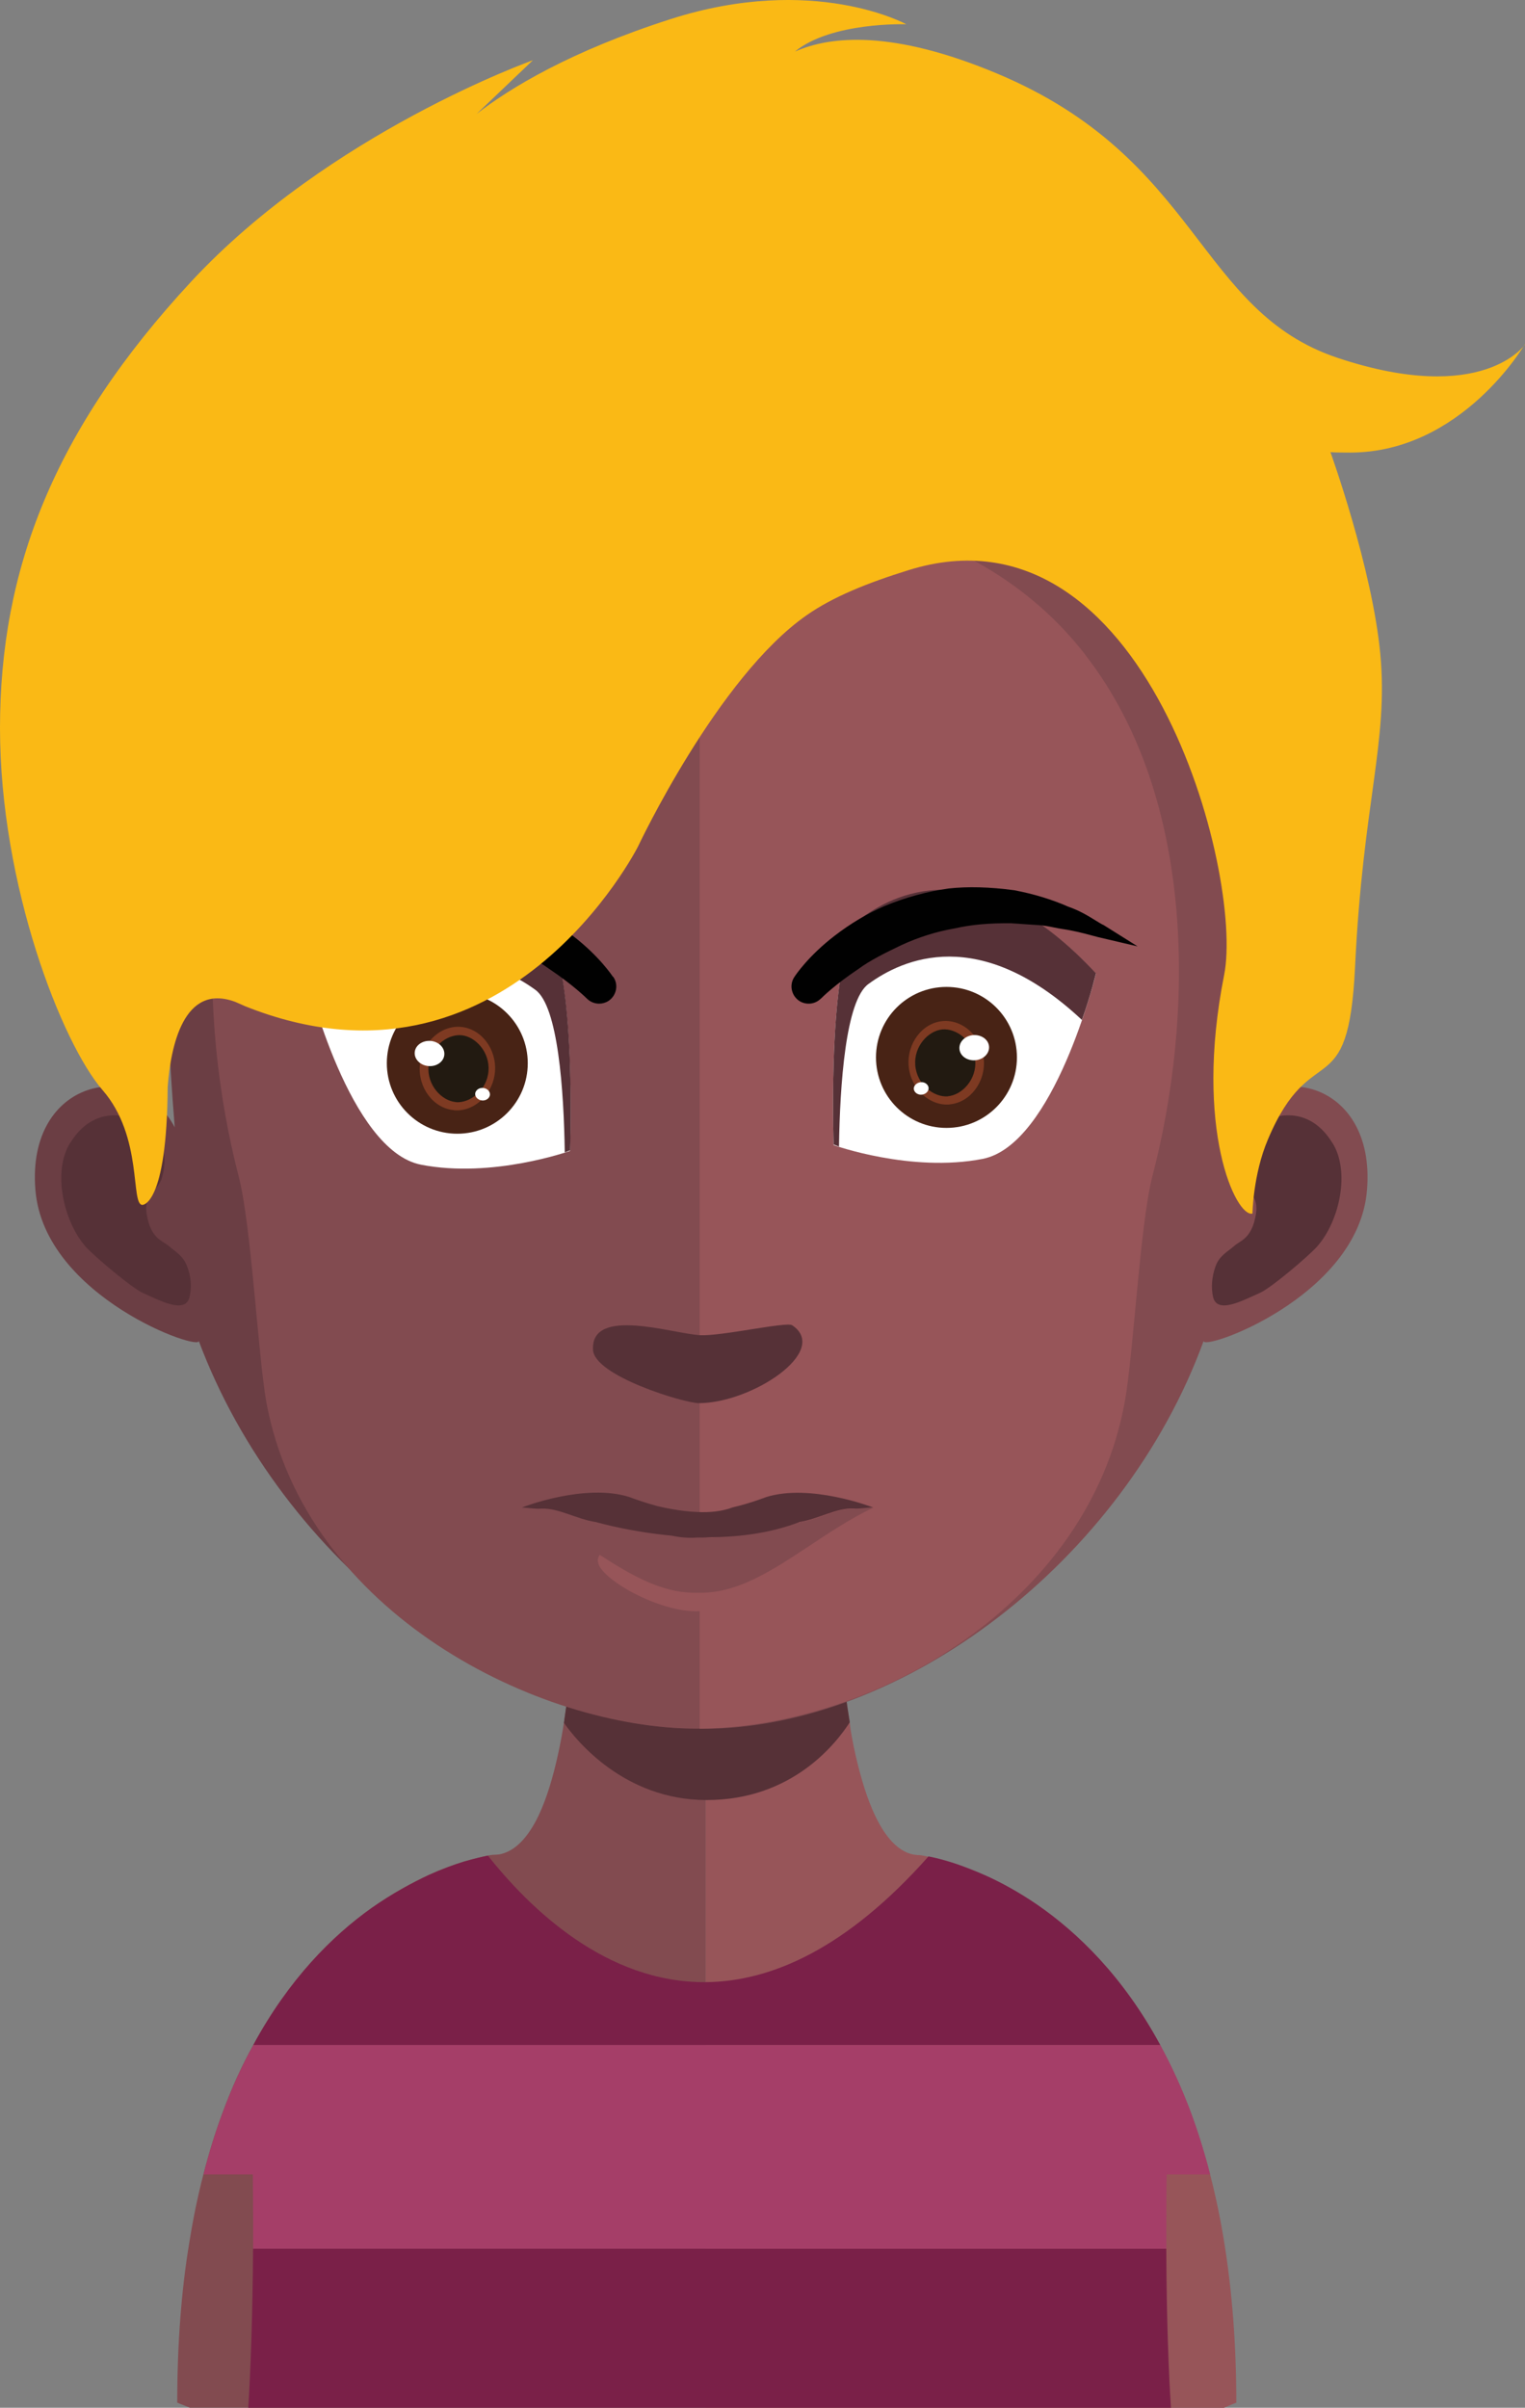 <?xml version="1.0" encoding="UTF-8"?><svg id="Layer_1" xmlns="http://www.w3.org/2000/svg" xmlns:xlink="http://www.w3.org/1999/xlink" viewBox="0 0 133.96 211.42"><rect x="0" y="0" width="133.96" height="211.42" fill="#808080" stroke="none"/><defs><style>.cls-1{fill:none;}.cls-2{clip-path:url(#clippath);}.cls-3{fill:#fab915;}.cls-4{fill:#010101;}.cls-5{fill:#fff;}.cls-6{fill:#7e3a22;}.cls-7{fill:#824b50;}.cls-8{fill:#6b3e44;}.cls-9{fill:#bd917a;}.cls-10{fill:#a53e68;}.cls-11{fill:#221a11;}.cls-12{fill:#432d1b;}.cls-13{fill:#975559;}.cls-14{fill:#563137;}.cls-15{fill:#482315;}.cls-16{fill:#7a2048;}</style><clipPath id="clippath"><rect class="cls-1" x="49.53" y="143.25" width="25.11" height="14.8"/></clipPath></defs><path class="cls-7" d="m61.99,128.04v83.38H16.68c-.74-.29-1.11-.45-1.11-.45,0-5.23.37-9.92,1.06-14.06.34-2.13.75-4.11,1.24-5.99.49-1.92,1.04-3.7,1.66-5.36.81-2.21,1.72-4.21,2.72-6,3.12-5.76,6.91-9.56,10.42-12.05,1.8-1.26,3.52-2.19,5.02-2.89,1.15-.52,2.18-.89,3.02-1.15.98-.29,1.72-.45,2.15-.54.28-.05.43-.06.43-.06.17,0,.34-.02.51-.03,1.41-.23,2.58-1.47,3.52-3.44.69-1.46,1.26-3.32,1.73-5.5.18-.84.34-1.67.48-2.59.23-1.55.45-3.16.63-4.85.08-1.03.18-2.03.29-3.09.4-5.1.52-10.7.52-15.98,0,0,6.08.63,11.02.63Z"/><path class="cls-13" d="m108.59,210.98s-.41.15-1.07.45h-45.53v-83.38h.11c4.9,0,11.07-.63,11.07-.63,0,5.25.11,10.76.51,15.86.11,1.01.23,2.04.29,3.02.2,1.77.41,3.41.68,4.96v.03c.06.71.21,1.34.32,1.98.46,2.18,1,4.08,1.66,5.62.81,1.89,1.8,3.22,2.99,3.76.38.17.8.25,1.21.25,0,0,.26.03.74.14.75.14,2.03.46,3.62,1.09.46.18.95.38,1.46.61,1.35.61,2.86,1.44,4.42,2.5,3.62,2.49,7.6,6.35,10.85,12.34.98,1.8,1.9,3.79,2.72,6,.61,1.66,1.17,3.44,1.66,5.36.49,1.9.92,3.93,1.26,6.09.66,4.13,1.04,8.76,1.04,13.95Z"/><g class="cls-2"><path class="cls-14" d="m74.64,151.2v.04c-1.14,1.76-4.98,6.82-12.57,6.82h-.07c-7.19-.04-11.39-5.24-12.46-6.78.22-1.54.44-3.15.63-4.84.07-.99.18-2.02.29-3.08,3.5.88,7.34,1.43,11.39,1.5h.15c4.2-.07,8.07-.66,11.69-1.61.11.99.22,2.02.29,3,.18,1.76.41,3.41.66,4.95"/></g><path class="cls-8" d="m61.47,32.6c-48,0-48.26,40.12-46.12,66.39-3.28-6.23-13.05-4.32-12.24,5.5.77,9.45,14.73,14.27,14.34,13.23,7.27,19.43,26.51,34.08,44.02,34.08h.37V32.6h-.37"/><path class="cls-7" d="m61.73,32.6c48,0,48.26,40.12,46.15,66.39,3.28-6.23,13.01-4.32,12.2,5.5-.74,9.45-14.72,14.27-14.34,13.23-7.08,19.43-26.51,34.08-44.02,34.08h-.26l-.11-119.19h.37"/><path class="cls-7" d="m61.1,43.92c-15.78,0-27.35,4.58-34.32,13.59-9.77,12.64-9.4,31.91-5.82,45.76,1.11,4.25,1.7,15.65,2.43,19.82,3.43,18.72,24.11,28.69,37.71,28.69h.37V43.92h-.22"/><path class="cls-13" d="m95.38,57.55c-6.93-8.98-18.36-13.56-33.92-13.63v107.87c15.56-.18,34.17-11.1,37.34-28.69.77-4.18,1.33-15.57,2.43-19.82,3.61-13.81,3.98-33.05-5.86-45.73"/><path class="cls-12" d="m48.07,44.19l-.2.2.03.07c.07-.1.1-.2.17-.27Z"/><path class="cls-5" d="m27.03,86.02s3.66,15.02,9.95,16.25c6.29,1.23,13.09-1.21,13.09-1.21,0,0,.65-17.65-2.57-19.96-3.22-2.32-10.63-5.66-20.47,4.92Z"/><path class="cls-5" d="m96.27,85.51s-3.66,15.02-9.95,16.25c-6.29,1.23-13.09-1.21-13.09-1.21,0,0-.65-17.65,2.57-19.96,3.22-2.32,10.63-5.66,20.47,4.92Z"/><path class="cls-14" d="m6.18,100.34c2.36-3.81,6.05-2.16,6.93-1.32.96.92,1.73,2.09,1.14,4.32-.33,1.28-1.66,1.39-1.36,3.3.37,2.16,1.36,2.27,1.95,2.78.55.48,1.25.84,1.59,1.76.37.92.41,1.87.22,2.71-.37,1.54-2.62.29-4.13-.37-1-.48-4.17-3.15-4.98-4.03-1.99-2.27-2.95-6.67-1.36-9.16"/><path class="cls-14" d="m117.03,100.34c-2.36-3.81-6.01-2.16-6.93-1.32-.96.92-1.7,2.09-1.14,4.32.33,1.28,1.66,1.39,1.36,3.3-.37,2.16-1.36,2.27-1.92,2.78-.55.48-1.29.84-1.62,1.76-.33.92-.41,1.87-.22,2.71.37,1.54,2.62.29,4.13-.37,1.03-.48,4.17-3.15,4.98-4.03,2.03-2.27,2.95-6.67,1.36-9.16"/><path class="cls-1" d="m18.44,77.54c-.43,1.43-.73,2.99-.93,4.66,0,0,.63-2.63,2.03-6.52-.6.83-1,1.5-1.1,1.86Z"/><path class="cls-14" d="m50.08,101.01s-.14.04-.47.18c-.08-5.41-.58-12.85-2.59-14.28-2.99-2.19-9.74-5.27-18.75,3.16-.82-2.33-1.23-4.09-1.23-4.09,9.86-10.61,17.28-7.27,20.47-4.95,3.22,2.32,2.57,19.99,2.57,19.99Z"/><circle class="cls-15" cx="40.17" cy="93.36" r="6.19"/><path class="cls-6" d="m39.88,97.48c-1.79-.15-3.16-1.95-3-3.93.16-1.98,1.81-3.53,3.6-3.38,1.79.15,3.16,1.95,3,3.93-.16,1.98-1.81,3.54-3.6,3.39Z"/><path class="cls-11" d="m40.04,96.77c-1.24-.11-2.53-1.47-2.4-3.15.14-1.69,1.63-2.82,2.88-2.72,1.24.11,2.53,1.48,2.39,3.16-.14,1.68-1.63,2.82-2.87,2.72Z"/><path class="cls-14" d="m73.23,100.5s.14.04.47.18c.08-5.41.58-12.85,2.59-14.28,2.99-2.19,9.74-5.27,18.75,3.16.82-2.33,1.23-4.09,1.23-4.09-9.86-10.61-17.28-7.27-20.47-4.95-3.22,2.32-2.57,19.99-2.57,19.99Z"/><path class="cls-15" d="m76.95,92.85c0,3.42,2.77,6.19,6.19,6.19s6.19-2.77,6.19-6.19-2.77-6.19-6.19-6.19-6.19,2.77-6.19,6.19Z"/><path class="cls-6" d="m83.42,96.97c1.79-.15,3.16-1.95,3-3.93-.16-1.98-1.81-3.53-3.6-3.38-1.79.15-3.16,1.95-3,3.93.16,1.98,1.81,3.54,3.6,3.39Z"/><path class="cls-11" d="m83.27,96.26c1.24-.11,2.53-1.47,2.4-3.15-.14-1.69-1.63-2.82-2.88-2.72-1.24.11-2.53,1.48-2.39,3.16.14,1.68,1.63,2.82,2.87,2.72Z"/><path class="cls-4" d="m53.85,85.78c-.05-.07-1.19-1.81-3.52-3.6-1.46-1.12-2.89-1.97-4.38-2.61-1.81-.76-3.75-1.3-5.63-1.55-1.7-.19-3.59-.14-5.79.16-1.68.32-3.32.82-4.71,1.43-.99.34-1.78.82-2.41,1.21-.24.15-.46.28-.68.4l-3,1.89,3.46-.81c.16-.04.34-.09.52-.14.72-.19,1.61-.43,2.65-.58.24-.04.49-.09.75-.14.44-.09.89-.18,1.36-.2.52-.03,1.07-.07,1.63-.11l.73-.05c1.92-.02,3.54.12,4.97.45,1.57.27,3.19.78,4.67,1.46,1.4.67,2.74,1.33,3.79,2.1,2.11,1.41,3.29,2.59,3.3,2.6h0c.29.29.68.44,1.07.44.28,0,.57-.08.82-.24.7-.46.89-1.4.45-2.07l-.03-.05Z"/><path class="cls-4" d="m96.89,81.21c-.2-.11-.42-.24-.66-.39-.63-.39-1.41-.87-2.38-1.2-1.42-.63-3.06-1.13-4.76-1.45-2.18-.29-4.07-.34-5.78-.15-1.87.26-3.82.79-5.63,1.55-1.46.63-2.94,1.5-4.38,2.61-2.29,1.76-3.43,3.46-3.51,3.59l-.02.03c-.39.59-.3,1.39.2,1.89.28.29.66.44,1.07.44h0c.4,0,.78-.16,1.06-.44h.01c.11-.12,1.25-1.24,3.3-2.61,1.03-.76,2.37-1.42,3.77-2.09,1.49-.69,3.1-1.2,4.7-1.47,1.42-.33,3.04-.47,4.93-.45l.76.05c.55.04,1.09.08,1.62.11.46.02.91.11,1.35.2.25.05.5.1.75.14,1.05.15,1.94.39,2.65.58.19.05.36.1.53.14l3.46.81-3.03-1.9Z"/><path class="cls-5" d="m39.03,92.62c-.05.61-.68,1.05-1.39.99-.72-.06-1.26-.6-1.21-1.21.05-.61.67-1.05,1.39-1,.72.06,1.26.6,1.21,1.21Z"/><path class="cls-5" d="m43.04,96.13c-.03.3-.34.53-.69.5-.36-.03-.63-.3-.61-.6.03-.3.34-.53.69-.5.36.03.63.3.61.6Z"/><path class="cls-5" d="m84.28,92.11c.05.61.68,1.05,1.39.99.72-.06,1.26-.6,1.21-1.21-.05-.61-.67-1.05-1.39-1-.72.06-1.26.6-1.21,1.21Z"/><path class="cls-5" d="m80.27,95.62c.03.3.34.53.69.5.36-.03.63-.3.61-.6-.03-.3-.34-.53-.69-.49-.36.03-.63.3-.61.6Z"/><path class="cls-16" d="m101.92,179.57H22.25c3.12-5.76,6.91-9.56,10.42-12.05,1.8-1.26,3.52-2.19,5.02-2.89,1.15-.52,2.18-.89,3.02-1.15.98-.29,1.72-.45,2.15-.54,3.71,4.68,10.41,11.17,19.13,11.11,5.74-.05,12.37-2.93,19.57-11.04.75.14,2.03.46,3.62,1.09.46.18.95.38,1.46.61,1.35.61,2.86,1.44,4.42,2.5,3.62,2.49,7.6,6.35,10.85,12.34Z"/><path class="cls-16" d="m21.8,211.42h81.06c-.19-2.92-.39-7.69-.41-13.97H22.23c-.04,6.28-.24,11.05-.42,13.97Z"/><path class="cls-10" d="m106.29,190.93h-3.81c-.03,1.52-.03,2.98-.03,4.36v2.16H22.24v-2.16c0-1.38-.02-2.84-.03-4.36h-4.33c.49-1.92,1.04-3.7,1.66-5.36.81-2.21,1.72-4.21,2.72-6h79.66c.98,1.8,1.9,3.79,2.72,6,.61,1.66,1.17,3.44,1.66,5.36Z"/><path class="cls-14" d="m52.09,118.52c-.19-3.83,7.03-1.4,9.41-1.28,1.88.1,7.6-1.21,8.09-.87,3.37,2.27-3.57,6.84-8.21,6.84-1.24,0-9.18-2.38-9.29-4.69Z"/><path class="cls-1" d="m57.56,136.47c-.22-.04-.43-.08-.6-.12.21.04.4.08.6.12Z"/><path class="cls-9" d="m56.96,136.35c-.08-.02-.15-.03-.23-.05.08.02.14.03.23.05Z"/><path class="cls-13" d="m52.52,137.13c-.18-2.41,6.73.51,9,.58,1.81.06,7.25-.36,7.75-.55,3.8-1.42-.21,4.04-7.86,4.32-3.51.14-8.78-2.89-8.88-4.35Z"/><path class="cls-7" d="m75.02,132.48c-1.88-.09-3.8,1.47-6.06,1.23-.09-.05-.14-.05-.23-.05-.52-.09-1.03,0-1.6.14-.7.15-1.41.43-2.07.66-1.13.37-2.4.66-3.7.56h0s-.05,0-.07,0-.05,0-.07,0h0c-1.31.09-2.58-.2-3.7-.57-.66-.23-1.37-.51-2.07-.66-.56-.14-1.08-.23-1.6-.14-.1,0-.14,0-.23.05-2.26.24-4.18-1.32-6.06-1.23-.52.05-1.27-.09-1.69-.09.09.05.19.09.28.14,5.35,2.61,9.96,7.49,15.07,7.33h.15c5.11.16,9.72-4.73,15.07-7.33.1-.05.19-.09.28-.14-.42,0-1.17.14-1.69.09Z"/><path class="cls-14" d="m76.59,132.33h0s-5.44-2.09-9.3-.87c0,0-1.44.56-2.93.9-.91.35-2.01.46-3.07.41h0c-.81-.03-1.59-.14-2.22-.25-.21-.03-.42-.08-.64-.12-.09-.02-.16-.03-.24-.05-.13-.03-.26-.06-.39-.09-.14-.03-.22-.06-.22-.06h0c-1.24-.34-2.3-.75-2.3-.75-3.87-1.23-9.3.87-9.3.87h0c-.07.03-.12.06-.12.06.42,0,1.17.14,1.69.09,1.52-.07,3.07.92,4.8,1.18.69.19,3.29.88,6.62,1.19.72.15,1.47.23,2.24.17h0s.05,0,.07,0,.05,0,.07,0h0c.4.02.8,0,1.19-.03,2.53-.03,5.21-.38,7.68-1.33h-.02c1.73-.27,3.29-1.27,4.8-1.19.52.05,1.27-.09,1.69-.09,0,0-.05-.02-.12-.06Z"/><path class="cls-3" d="m133.96,30.25s-3.69,5.41-16.41,1.19c-12.42-4.11-12.11-17.5-29.96-24.98-9.14-3.83-14.6-3.33-17.76-1.93,3.2-2.63,9.78-2.4,9.78-2.4,0,0-8.12-4.47-20.68-.46-8.82,2.83-14.1,6.04-17.07,8.34l4.95-4.72s-17.86,6.35-30.01,19.43C4.66,37.8,0,50.1,0,63.93s5.44,27.68,9.01,31.79c3.58,4.11,2.43,10.08,3.5,10.08,0,0,2.15.08,2.22-10.35.26-3.52,1.38-9.17,5.93-7.48.24.1.49.22.73.32.04.02.09.04.13.06h0c22.86,9.14,34.53-14.03,34.53-14.03,0,0,6.99-14.86,14.81-20.3,2.3-1.61,5.32-2.83,8.96-3.96,20.82-6.49,29.46,26.79,27.71,35.56-2.68,13.52,1.06,21.31,2.49,20.94,0,0,.05-3.43,1.35-6.49,3.84-9.12,7.07-2.78,7.66-15.14.69-14.47,2.94-19.76,2.22-27.5-.71-7.56-4.37-17.7-4.38-17.73,0,0,.17.04,1.75.04,9.8-.02,15.32-9.5,15.32-9.5Z"/></svg>